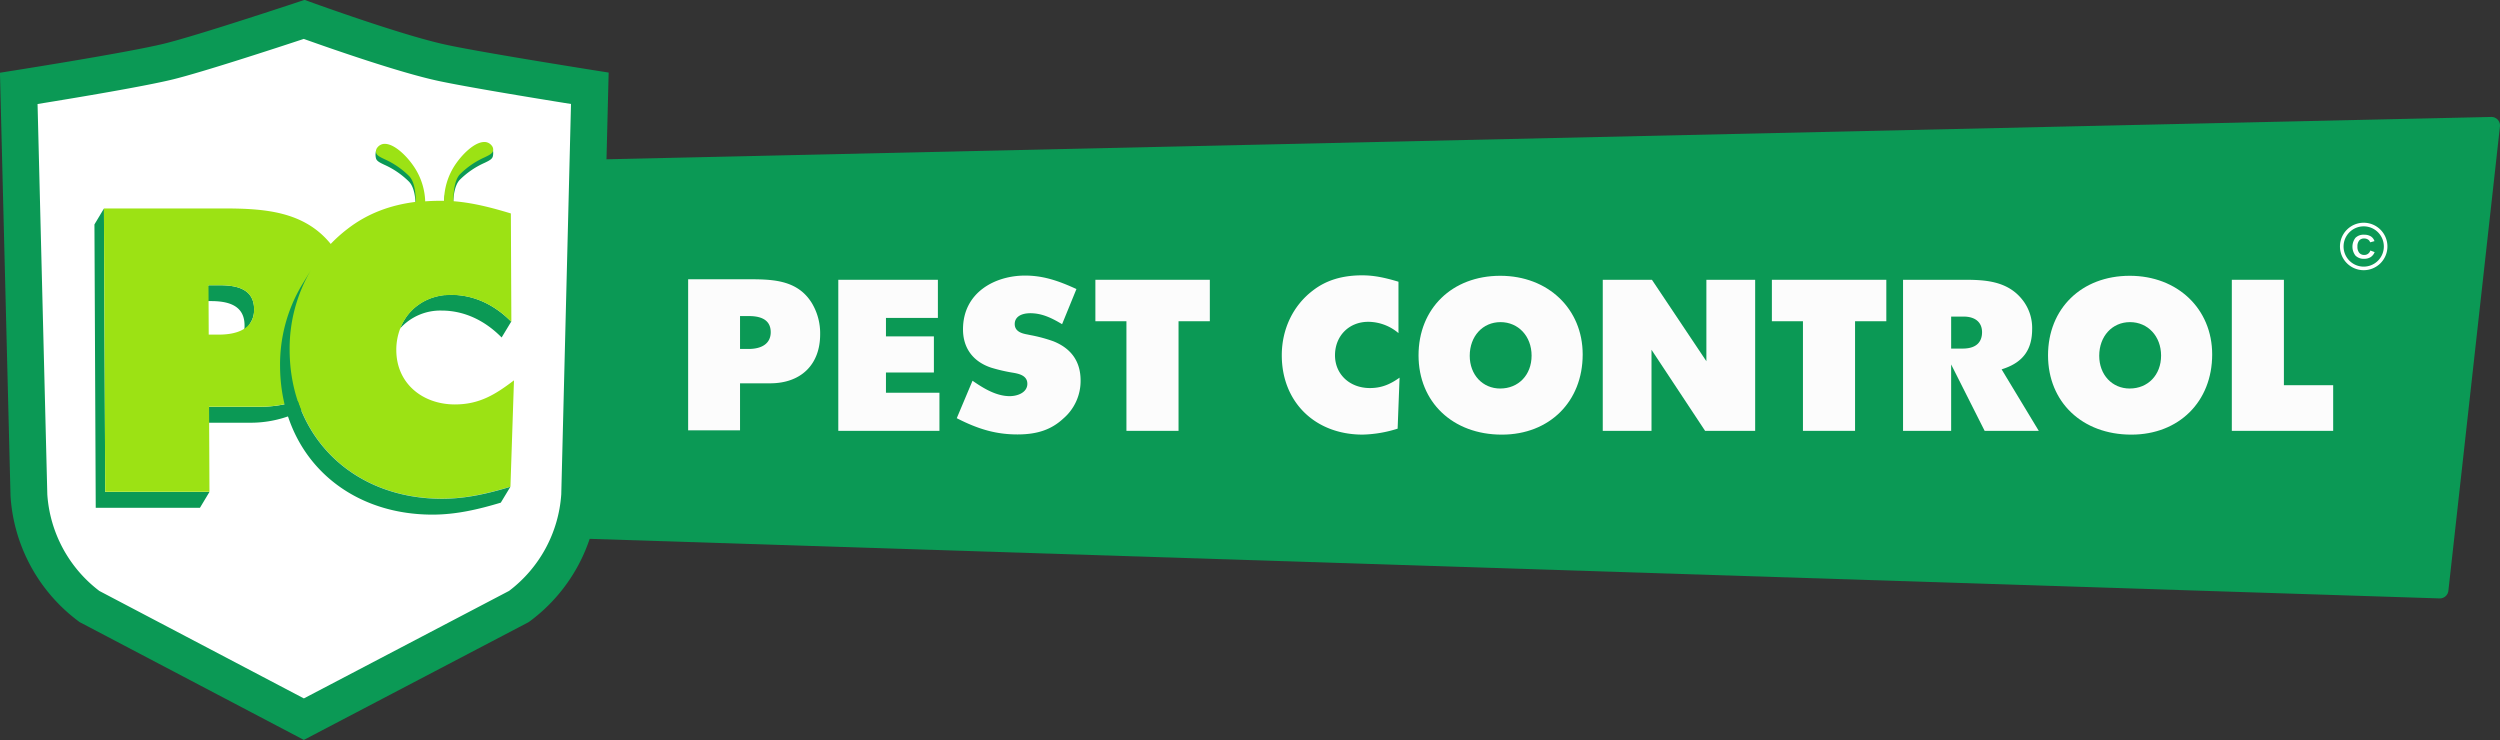 <svg id="Layer_1" data-name="Layer 1" xmlns="http://www.w3.org/2000/svg" viewBox="0 0 1045.09 309.34"><rect x="0" y="0" width="1045.09" height="309.34" fill="#333333" stroke="none"/><defs><style>.cls-1{fill:#0b9955;}.cls-2{fill:#fcfcfc;}.cls-3{fill:#fff;}.cls-4{fill:none;}.cls-5{fill:#194a85;}.cls-6{fill:#9ce214;}</style></defs><title>Logo_horizontal</title><path class="cls-1" d="M365.33,815.3a5.4,5.4,0,0,0,5.2,4.86l781.89,25.18a3.59,3.59,0,0,0,3.64-3.19l21.56-194.08a3.59,3.59,0,0,0-3.65-4L354,662.48a3.59,3.59,0,0,0-3.5,3.89Z" transform="translate(-132.55 -595.18)"/><path class="cls-2" d="M471.87,721.78c-5.69-9.1-15.2-9.85-25.27-9.85H420.22v63.15h21.69V755.42h12.58c12.9,0,20.91-7.83,20.91-20.44A24.49,24.49,0,0,0,471.87,721.78ZM445.4,741.06h-3.49V727.31h3.77c6,0,9.06,2.27,9.06,6.74S451.41,741.06,445.4,741.06Z" transform="translate(-132.55 -595.18)"/><polygon class="cls-2" points="370.36 155.72 390.4 155.72 390.4 140.62 370.36 140.62 370.36 132.9 392.07 132.9 392.07 116.96 350.44 116.96 350.44 180.11 392.72 180.11 392.72 164.18 370.36 164.18 370.36 155.72"/><path class="cls-2" d="M572.88,737.84a62.47,62.47,0,0,0-9.45-2.55l-1.26-.26c-1.9-.36-5.43-1-5.43-4.4,0-2.82,2.45-4.51,6.55-4.51,5.11,0,9.28,2.23,13.25,4.58l6-14.69c-7.58-3.49-13.92-5.63-21.5-5.63-12.48,0-25.92,7-25.92,22.48,0,7.8,4.16,13.47,11.72,16a68.68,68.68,0,0,0,9.48,2.18c2.1.4,5.7,1.08,5.7,4.58s-3.83,5.16-7.39,5.16c-5.79,0-11.29-3.5-15.53-6.44L532.51,770c9.38,4.82,16.8,6.79,25.4,6.79,8.24,0,14.15-2,19.15-6.65h0a20.68,20.68,0,0,0,7.22-15.83C584.3,746.4,580.46,740.87,572.88,737.84Z" transform="translate(-132.55 -595.18)"/><polygon class="cls-2" points="470.89 180.11 492.67 180.11 492.67 134.29 505.75 134.29 505.75 116.96 457.91 116.96 457.91 134.29 470.89 134.29 470.89 180.11"/><path class="cls-2" d="M690.63,743.71c0-8.1,5.84-14,13.88-14a19.7,19.7,0,0,1,12.65,4.72V712.95c-5.52-1.65-10.06-2.67-15.16-2.67-8.38,0-15.12,2.07-20.62,6.34-8.27,6.27-13,16.14-13,27.09,0,19.52,13.9,33.15,33.8,33.15a51.63,51.63,0,0,0,14.63-2.49l.81-21.32c-3.51,2.49-7.15,4.35-12.38,4.35C696.78,757.41,690.63,751.65,690.63,743.71Z" transform="translate(-132.55 -595.18)"/><path class="cls-2" d="M759.72,710.47c-20.12,0-34.17,13.67-34.17,33.25s14.32,33.15,34.82,33.15c19.9,0,33.8-13.79,33.8-33.52C794.17,724.29,779.68,710.47,759.72,710.47Zm0,47.13c-7.4,0-12.77-5.76-12.77-13.69,0-8.15,5.41-14.07,12.86-14.07s13,5.88,13,14S767.28,757.59,759.72,757.59Z" transform="translate(-132.55 -595.18)"/><polygon class="cls-2" points="670.01 116.96 670.01 180.11 690.39 180.11 690.39 146.22 712.79 180.11 733.72 180.11 733.72 116.96 713.33 116.96 713.33 151 690.57 116.96 670.01 116.96"/><polygon class="cls-2" points="753.7 180.11 775.48 180.11 775.48 134.29 788.55 134.29 788.55 116.96 740.71 116.96 740.71 134.29 753.7 134.29 753.7 180.11"/><path class="cls-2" d="M970.68,749.11c7.76-2.79,11.38-8,11.38-16.34a19,19,0,0,0-4-12.18c-6.08-7.8-15.21-8.45-24-8.45H928.09v63.15H948.2V747.53l14,27.76h22.63l-15.53-25.7ZM953,740.9H948.2V727.52h5.16c4.93,0,7.76,2.39,7.76,6.55C961.11,737.18,959.7,740.9,953,740.9Z" transform="translate(-132.55 -595.18)"/><path class="cls-2" d="M1022.87,710.47c-20.12,0-34.17,13.67-34.17,33.25s14.32,33.15,34.82,33.15c19.9,0,33.8-13.79,33.8-33.52C1057.32,724.29,1042.83,710.47,1022.87,710.47Zm0,47.13c-7.4,0-12.77-5.76-12.77-13.69,0-8.15,5.41-14.07,12.86-14.07s13,5.88,13,14S1030.43,757.59,1022.87,757.59Z" transform="translate(-132.55 -595.18)"/><polygon class="cls-2" points="954.75 116.96 932.98 116.96 932.98 180.11 975.35 180.11 975.35 161.03 954.75 161.03 954.75 116.96"/><polygon class="cls-3" points="10.1 38.48 20 239.32 87.55 280.24 121.12 298.83 194.81 266.29 234.97 231.64 245.03 87.2 245.03 38.48 152.81 15.23 126.03 8.72 63.72 27.32 10.1 38.48"/><path class="cls-1" d="M234.78,731.11a10,10,0,0,1-1.3,5.27l4-6.62a10,10,0,0,0,1.3-5.27c0-8.55-7.27-10.06-14.34-10.06H219.7l-4,6.62h4.71C227.51,721,234.74,722.56,234.78,731.11Z" transform="translate(-132.55 -595.18)"/><path class="cls-1" d="M240.62,765.27H219.93l-4,6.62h20.69A47.36,47.36,0,0,0,255,768.48a36.5,36.5,0,0,0,4.36-2.18q1-.61,2-1.28a33.07,33.07,0,0,0,3.69-2.93q.86-.79,1.67-1.65a32.75,32.75,0,0,0,4.27-5.65l4-6.62C268.44,759.14,256.31,765.27,240.62,765.27Z" transform="translate(-132.55 -595.18)"/><polygon class="cls-1" points="43.44 87.2 39.48 93.82 40.02 212.28 83.58 212.28 87.55 205.66 43.98 205.66 43.44 87.2"/><path class="cls-4" d="M311.66,720.3l.32-.14Z" transform="translate(-132.55 -595.18)"/><path class="cls-4" d="M313.86,719.51l.44-.13Z" transform="translate(-132.55 -595.18)"/><path class="cls-4" d="M316.13,718.94l.23-.05Z" transform="translate(-132.55 -595.18)"/><path class="cls-4" d="M309.74,721.22l.35-.18Z" transform="translate(-132.55 -595.18)"/><path class="cls-4" d="M318.44,718.59l.5,0Z" transform="translate(-132.55 -595.18)"/><path class="cls-4" d="M301.78,728.66l.25-.39Z" transform="translate(-132.55 -595.18)"/><path class="cls-4" d="M307.76,722.43l.33-.23Z" transform="translate(-132.55 -595.18)"/><path class="cls-4" d="M303.15,726.72l.12-.14Z" transform="translate(-132.55 -595.18)"/><polygon class="cls-4" points="188.61 123.27 188.61 123.27 188.61 123.27 188.61 123.27"/><path class="cls-4" d="M224.41,714.43H219.7l.09,20.63H224c7.06,0,14.79-2,14.75-10.57S231.47,714.43,224.41,714.43Z" transform="translate(-132.55 -595.18)"/><path class="cls-1" d="M340.86,725a37.26,37.26,0,0,0-4.47-2.77,34.5,34.5,0,0,0-3.16-1.46,32.94,32.94,0,0,0-3.3-1.13q-.84-.24-1.7-.43a32,32,0,0,0-7.09-.79h0c-.75,0-1.48,0-2.21.1l-.5,0c-.71.07-1.4.17-2.08.3l-.23.05c-.62.12-1.23.27-1.83.44l-.44.13c-.64.19-1.27.41-1.88.66l-.32.14q-.8.34-1.57.73l-.35.18q-.85.46-1.65,1l-.33.23q-.7.48-1.36,1l-.25.2c-.49.41-1,.84-1.4,1.28l-.31.32c-.41.43-.81.87-1.18,1.33l-.12.14c-.4.5-.77,1-1.12,1.56l-.25.39a22.29,22.29,0,0,0-2,3.94,22.6,22.6,0,0,1,17.38-7.53c9.76,0,18.35,4.37,25.11,11.25l4-6.62q-1.27-1.29-2.62-2.46T340.86,725Z" transform="translate(-132.55 -595.18)"/><path class="cls-5" d="M306.4,723.45q.66-.53,1.36-1Q307.06,722.92,306.4,723.45Z" transform="translate(-132.55 -595.18)"/><path class="cls-1" d="M322,681.64c-.05-4,.49-9,2.83-11.37a34.71,34.71,0,0,1,10.27-7c1.94-.94,3.22-1.55,3.49-2.8a6.81,6.81,0,0,0-.11-3.18c-.81-1-2.55-.47-3.9-.39-4,.24-9.17,5.28-12.26,10.13a27.6,27.6,0,0,0-4.25,14.44c-.56,0-1.12,0-1.69,0-2.08,0-4.15.08-6.19.23A27.56,27.56,0,0,0,306,667.83c-3.09-4.85-8.29-9.89-12.26-10.13-1.36-.08-3.15-.44-4,.55a6.29,6.29,0,0,0-.05,3c.27,1.24,1.55,1.86,3.49,2.79a34.73,34.73,0,0,1,10.27,7c2.36,2.35,2.86,7.11,2.84,10.88q-2.49.31-4.93.79h29.05A81.09,81.09,0,0,0,322,681.64Z" transform="translate(-132.55 -595.18)"/><path class="cls-6" d="M322.71,764.25c-13.46,0-24.43-8.72-24.49-22.65a24.84,24.84,0,0,1,1.6-9,22.29,22.29,0,0,1,2-3.94l.25-.39c.35-.54.72-1.06,1.12-1.56l.12-.14c.37-.46.77-.9,1.18-1.33l.31-.32c.45-.45.91-.88,1.4-1.28l.25-.2q.66-.53,1.36-1l.33-.23q.8-.53,1.65-1l.35-.18q.77-.4,1.57-.73l.32-.14c.61-.25,1.24-.46,1.88-.66l.44-.13c.6-.17,1.21-.32,1.83-.44l.23-.05c.68-.13,1.38-.22,2.08-.3l.5,0c.72-.06,1.46-.1,2.21-.1h0a32,32,0,0,1,7.09.79q.86.19,1.7.43a32.94,32.94,0,0,1,3.3,1.13,34.49,34.49,0,0,1,3.16,1.46,37.26,37.26,0,0,1,4.47,2.77q1.43,1,2.78,2.2t2.62,2.46l-.21-45.31c-8.12-2.46-15.8-4.46-24-5.12-.05-4,.49-9,2.83-11.37a34.71,34.71,0,0,1,10.27-7c1.94-.94,3.22-1.55,3.49-2.8a2.64,2.64,0,0,0-.7-2.19,3.82,3.82,0,0,0-3.31-1.38c-4,.24-9.17,5.28-12.26,10.13a27.6,27.6,0,0,0-4.25,14.44c-.56,0-1.12,0-1.69,0-2.08,0-4.15.08-6.19.23A27.56,27.56,0,0,0,306,665.46c-3.09-4.85-8.29-9.89-12.26-10.13a3.81,3.81,0,0,0-3.31,1.38,2.64,2.64,0,0,0-.7,2.19c.27,1.24,1.55,1.86,3.49,2.79a34.73,34.73,0,0,1,10.27,7c2.36,2.35,2.86,7.11,2.84,10.88-10.34,1.28-20,4.71-28.53,11.32a60.05,60.05,0,0,0-7,6.27c-11.13-13.69-27.7-14.84-44.85-14.84H176l.54,118.46h43.57l-.16-35.57h20.69A48.7,48.7,0,0,0,257,762.64c8.27,25,31.21,41,60.36,41,9.92,0,19.16-2.18,28.57-5l1.48-44.46C339.67,760.06,333,764.25,322.71,764.25ZM224,735.06h-4.2l-.09-20.63h4.71c7.06,0,14.3,1.51,14.34,10.06S231.06,735.06,224,735.06Z" transform="translate(-132.55 -595.18)"/><path class="cls-1" d="M253.63,741.61a64.84,64.84,0,0,1,9-33.7l-4,6.62a64.84,64.84,0,0,0-9,33.7c.17,36.75,27,62.08,63.7,62.08,9.92,0,19.16-2.18,28.57-5l4-6.62c-9.41,2.85-18.65,5-28.57,5C280.67,803.68,253.8,778.35,253.63,741.61Z" transform="translate(-132.55 -595.18)"/><path class="cls-4" d="M224.41,716H219.7l.09,20.63H224c7.06,0,14.79-2,14.75-10.57S231.47,716,224.41,716Z" transform="translate(-132.55 -595.18)"/><path class="cls-1" d="M259.54,611.45c11.59,4.14,40,14.06,56.14,17.53,11.29,2.44,38.92,7,55.57,9.67l-4.07,163.18a55.35,55.35,0,0,1-21.81,40.36l-85.79,44.95-85.51-44.93a55.36,55.36,0,0,1-21.74-40.31l-4.08-163.24c16.94-2.74,45.26-7.48,56.83-10.35,12.31-3.05,42.38-12.87,54.45-16.86m.21-16.28s-43.53,14.53-58.37,18.21c-16.19,4-68.84,12.2-68.84,12.2l4.42,177a70.89,70.89,0,0,0,28.89,52.66l93.73,49.25,94-49.25a70.89,70.89,0,0,0,29-52.72l4.42-177s-52-8.17-68-11.64c-19.31-4.16-59.17-18.77-59.17-18.77Z" transform="translate(-132.55 -595.18)"/><path class="cls-3" d="M1120.66,689.8a8.42,8.42,0,1,1-8.42,8.42,8.43,8.43,0,0,1,8.42-8.42m0-1.51a9.92,9.92,0,1,0,9.92,9.92,9.92,9.92,0,0,0-9.92-9.92Z" transform="translate(-132.55 -595.18)"/><path class="cls-3" d="M1120.86,701.76a2.6,2.6,0,0,0,2.58-1.86l1.79.67a4.28,4.28,0,0,1-1.69,2.11,5,5,0,0,1-2.67.69,4.83,4.83,0,0,1-3.65-1.34,6.1,6.1,0,0,1,0-7.44,4.77,4.77,0,0,1,3.61-1.29,5.14,5.14,0,0,1,2.81.69,3.66,3.66,0,0,1,1.52,2l-1.81.49a2.11,2.11,0,0,0-.9-1.17,2.84,2.84,0,0,0-1.58-.43,2.59,2.59,0,0,0-2.11.86,3.85,3.85,0,0,0-.72,2.52,3.94,3.94,0,0,0,.74,2.58A2.62,2.62,0,0,0,1120.86,701.76Z" transform="translate(-132.55 -595.18)"/></svg>